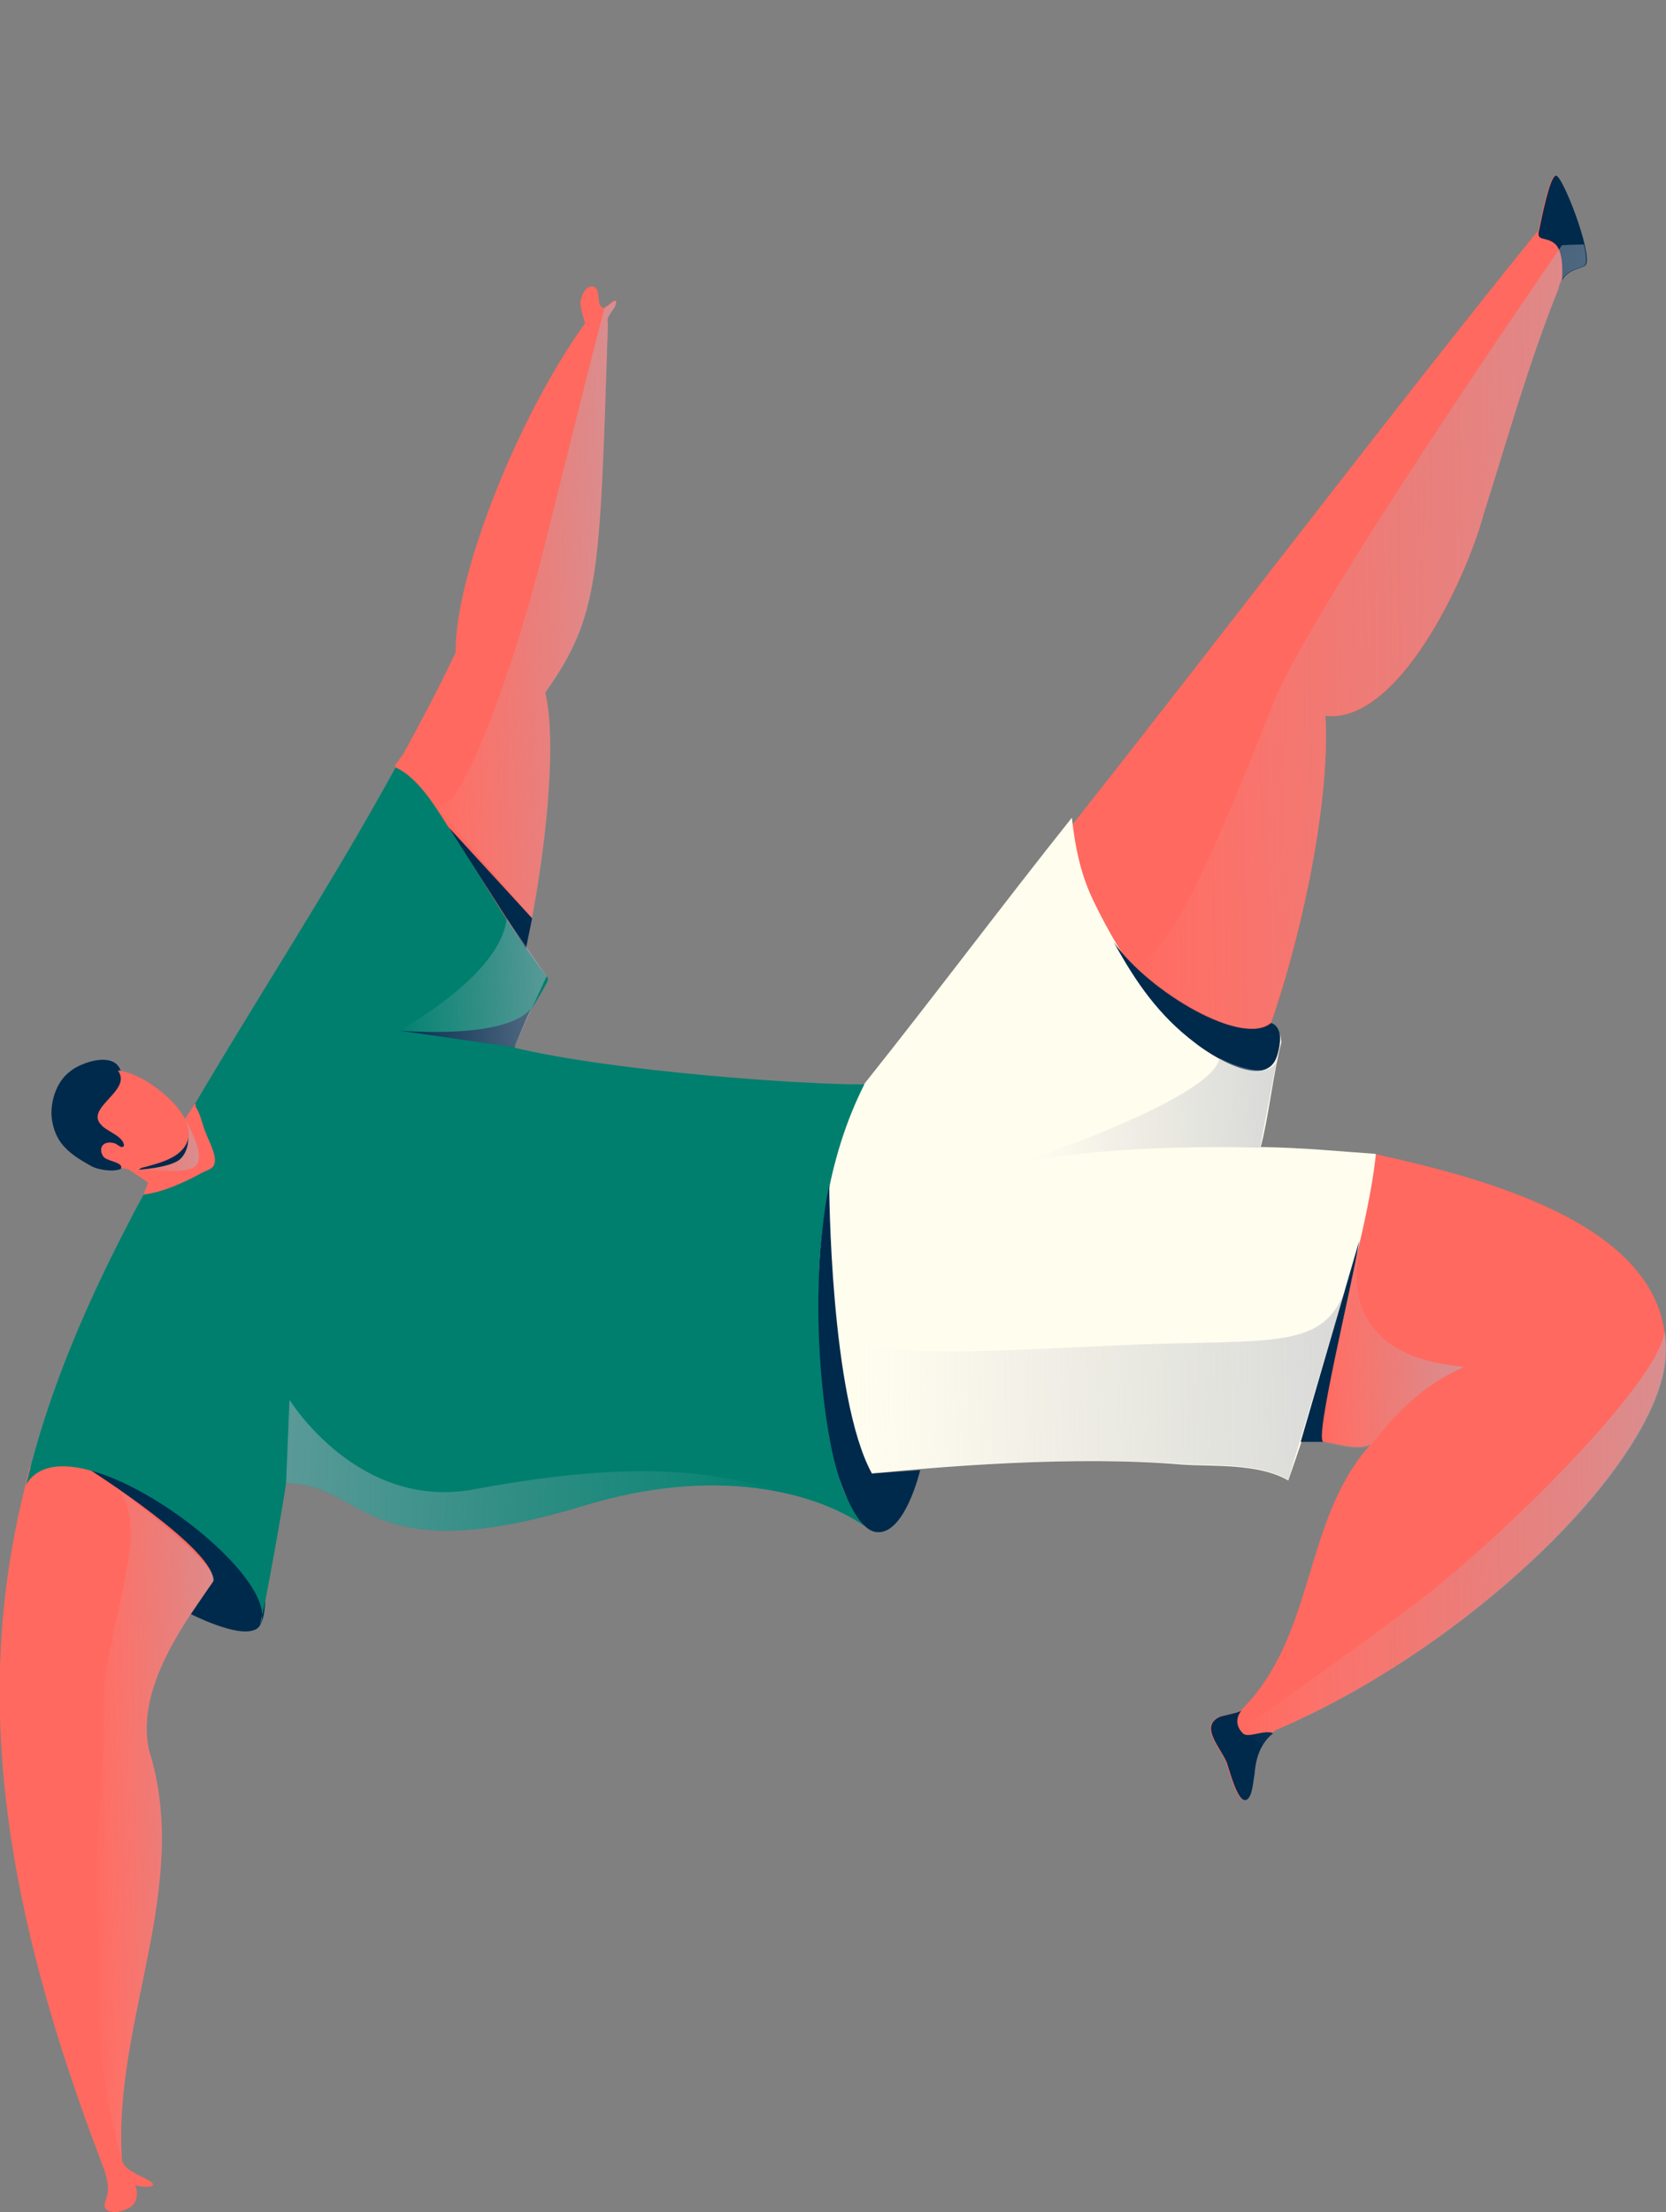 <svg width="351" height="466" viewBox="0 0 351 466" fill="none" xmlns="http://www.w3.org/2000/svg">
<rect x="0" y="0" width="351" height="466" fill="#808080" stroke="none"/>
<path d="M95.991 137.434C92.651 144.546 88.876 151.657 85.1 158.623L83.212 161.235L92.651 200.274L110.804 199.548C114.87 180.972 117.484 156.301 114.87 145.852C126.488 129.453 126.343 121.035 128.085 67.919C127.504 66.758 129.537 65.016 129.683 64.146C130.409 61.824 127.65 65.016 127.069 64.871C125.471 64.291 126.778 60.953 125.036 60.373C123.293 59.937 122.276 62.694 122.276 64.001C122.422 65.162 122.857 67.048 123.293 68.064C109.352 87.366 95.846 120.89 95.991 137.434Z" fill="#FF695F"/>
<path d="M4.647 315.794C-5.518 358.897 1.017 402.29 21.493 455.841C22.219 457.583 23.235 460.921 22.509 462.662C22.074 464.258 21.202 465.71 23.962 466C24.978 466.145 26.721 465.419 27.447 464.984C28.899 463.968 29.189 462.082 28.463 460.34C30.206 460.921 34.272 460.921 31.077 459.179C29.625 458.308 26.14 457.147 25.704 455.116C23.671 426.09 40.517 397.355 31.368 368.62C28.754 355.849 37.903 342.498 48.214 328.711L25.704 300.121L6.245 309.119L4.647 315.794Z" fill="#FF695F"/>
<path d="M324.134 48.472C324.57 46.44 326.312 37.297 327.619 37.007C328.926 36.427 335.316 53.116 334.009 55.728C333.428 56.744 329.217 56.309 328.345 60.808C322.101 76.336 317.599 92.445 312.516 108.554C308.741 122.486 294.364 152.673 279.261 150.786C280.422 170.233 273.161 203.467 264.303 224.8L256.606 228.138C256.606 228.138 234.968 219.286 234.387 218.56C233.806 217.834 222.77 190.115 222.77 190.115L225.819 173.861C257.187 134.242 292.331 87.801 324.134 48.472Z" fill="#FF695F"/>
<path d="M273.887 303.894C278.244 302.298 285.07 306.361 288.845 304.184C274.323 320.293 277.373 344.529 261.398 360.348C260.672 360.929 257.332 361.364 256.606 361.799C252.685 363.831 257.042 368.185 258.349 371.378C258.93 373.119 260.527 379.215 262.125 379.215C263.722 379.215 263.867 375.151 264.158 373.845C264.448 371.813 264.884 366.734 269.386 364.121L268.224 364.702C309.176 347.432 349.403 308.393 350.855 285.753C352.597 258.47 313.242 248.311 289.571 243.086C286.667 261.372 281.149 283.141 273.887 303.894Z" fill="#FF695F"/>
<path d="M176.734 311.15C198.953 308.683 227.271 306.652 249.055 308.538C255.735 308.974 265.174 308.248 271.419 311.876C288.7 262.388 289.862 243.086 289.862 243.086C281.584 242.506 274.759 241.78 265.61 241.635C267.207 235.83 268.369 225.381 269.966 219.576L269.676 217.689C269.676 222.333 267.498 225.671 261.689 224.365C248.328 221.898 235.694 200.855 230.611 190.26C227.707 184.455 226.545 178.65 225.819 172.265C210.571 191.421 197.501 208.982 182.253 228.138L172.087 243.086C172.087 243.086 168.457 283.867 168.457 285.608C168.457 287.35 169.619 304.62 170.054 306.797C170.49 309.119 176.734 311.15 176.734 311.15Z" fill="#FFFDEE"/>
<path d="M234.678 198.533C242.229 209.127 261.834 220.592 267.788 215.512C267.788 215.512 270.983 216.093 269.095 222.333C266.772 230.025 254.718 222.043 251.814 219.721C244.117 213.916 239.325 206.95 234.678 198.533Z" fill="#002A4C"/>
<path d="M327.765 51.52C329.652 53.406 329.072 59.066 329.072 59.066C330.524 56.454 333.719 56.599 334.154 55.728C335.461 53.116 329.072 36.572 327.765 37.007C326.458 37.297 324.715 46.44 324.279 48.472C323.553 51.084 325.877 49.633 327.765 51.52Z" fill="#002A4C"/>
<path d="M286.376 261.372C284.779 271.241 276.792 303.459 278.825 303.749H274.033L286.376 261.372Z" fill="#002A4C"/>
<path d="M261.834 365.137C260.672 363.976 260.091 362.235 261.544 360.348C260.818 360.929 257.477 361.364 256.751 361.799C252.83 363.831 257.187 368.185 258.494 371.378C259.075 373.119 260.672 379.215 262.27 379.215C263.867 379.215 264.012 375.151 264.303 373.845C264.448 371.958 264.884 367.75 268.224 365.137C266.481 364.267 262.851 366.298 261.834 365.137Z" fill="#002A4C"/>
<path d="M40.226 340.031C40.226 340.031 49.811 344.965 53.587 343.368C55.62 342.788 56.055 338.87 55.91 333.064C55.91 327.259 12.634 300.266 12.634 300.266L18.588 309.409C18.588 309.409 46.035 326.824 44.873 333.21C43.712 339.595 44.873 333.21 44.873 333.21L40.226 340.031Z" fill="#002A4C"/>
<path d="M54.748 342.498C55.765 338.87 59.831 315.94 60.267 312.457C76.967 312.457 76.532 331.323 122.857 317.246C150.885 308.683 171.797 314.343 182.108 321.454C182.108 321.454 178.477 316.23 177.46 313.327C174.266 304.184 173.249 289.962 172.668 279.368C171.797 262.243 174.266 243.957 182.108 228.429C170.199 228.574 129.828 225.816 108.48 220.737C108.626 216.964 113.563 210.578 115.451 206.514V206.079C107.899 196.501 102.091 185.761 95.556 175.893C92.506 171.394 88.73 164.138 83.357 161.671C55.039 213.335 17.862 260.647 5.518 312.747C14.377 297.509 60.557 331.758 54.748 342.498Z" fill="#007F6E"/>
<path d="M193.871 309.699C193.871 309.699 190.676 323.341 184.722 322.76C181.381 322.47 178.622 316.665 176.734 311.15C173.249 300.556 170.199 272.547 174.556 250.343C179.058 228.138 174.701 249.617 174.701 249.617C174.701 249.617 174.847 294.316 183.705 310.425L193.871 309.699Z" fill="#002A4C"/>
<path d="M31.803 232.347C31.803 232.347 36.305 237.717 38.193 236.991C40.081 236.41 38.338 236.701 38.338 236.701L41.098 232.492C41.243 232.637 41.243 232.782 41.243 233.218C42.259 234.669 42.55 236.701 43.276 238.442C43.857 240.184 46.035 243.812 45.019 245.553C44.728 246.279 43.131 246.714 42.405 247.15C38.919 249.036 34.272 251.213 30.206 251.649L31.223 249.182C31.223 249.182 23.962 243.812 18.298 241.78C14.667 240.329 31.803 232.347 31.803 232.347Z" fill="#FF695F"/>
<path d="M286.812 261.372C282.31 280.093 294.364 286.769 308.45 287.93C307.288 288.511 308.45 287.93 307.288 288.511C301.625 291.123 295.235 295.912 288.99 304.329C288.99 304.329 287.538 306.216 278.825 303.894C278.825 303.749 277.082 302.298 286.812 261.372Z" fill="url(#paint0_linear)"/>
<path d="M296.252 339.305C276.501 353.963 261.253 364.412 261.253 364.412L266.046 367.604C266.772 366.298 267.933 364.992 269.531 364.121L268.369 364.702C309.321 347.432 349.548 308.393 351 285.753C351.145 283.867 351 282.125 350.71 280.384C349.693 291.123 315.856 324.792 296.252 339.305Z" fill="url(#paint1_linear)"/>
<path d="M238.599 283.286C206.94 284.592 177.46 287.205 176.444 278.642C178.477 300.411 183.269 309.264 183.85 310.28C204.762 308.248 229.595 306.797 249.055 308.393C255.735 308.828 265.174 308.103 271.419 311.731L283.472 271.531C278.825 284.447 268.224 282.125 238.599 283.286Z" fill="url(#paint2_linear)"/>
<path d="M283.327 271.676C283.617 270.805 283.908 269.935 284.198 268.919L283.327 271.676Z" fill="url(#paint3_linear)"/>
<path d="M265.465 241.78C265.465 241.78 234.532 240.619 214.056 245.263C214.056 245.263 255.735 231.476 256.897 222.914C256.897 222.914 267.062 228.283 268.95 223.494L265.465 241.78Z" fill="url(#paint4_linear)"/>
<path d="M268.369 147.884C260.237 168.201 244.843 208.401 237.727 202.161C260.672 222.478 267.643 215.367 267.643 215.367H267.788C274.904 194.614 280.277 167.621 279.261 150.786C294.364 152.528 308.741 122.341 312.516 108.554C317.599 92.445 322.101 76.481 328.345 60.808C329.217 56.309 333.428 56.744 334.009 55.728C334.3 55.003 334.154 53.406 333.719 51.52C331.105 51.52 329.072 51.665 329.072 51.665C329.072 51.665 276.647 127.421 268.369 147.884Z" fill="url(#paint5_linear)"/>
<path d="M55.184 340.321C55.039 341.192 54.748 342.062 54.748 342.498C55.039 341.917 55.184 341.192 55.184 340.321Z" fill="url(#paint6_linear)"/>
<path d="M99.767 313.763C75.37 318.262 60.993 294.896 60.993 294.896L60.267 312.457C76.967 312.457 76.532 331.323 122.857 317.246C140.574 311.876 155.532 312.166 166.714 314.924C146.093 307.667 124.164 309.264 99.767 313.763Z" fill="url(#paint7_linear)"/>
<path d="M23.671 312.892C33.546 320.003 21.057 344.82 21.783 360.638C22.509 376.602 15.103 419.415 25.704 455.116C23.671 426.09 40.517 397.355 31.368 368.62C29.044 357.301 36.015 345.545 44.873 333.21L45.019 333.064C45.309 332.484 45.164 328.711 23.671 312.892Z" fill="url(#paint8_linear)"/>
<path d="M94.539 174.296L112.111 193.453L110.804 199.839L94.539 174.296Z" fill="#002A4C"/>
<path d="M108.335 220.592L84.083 217.109C84.083 217.109 106.592 219.14 111.82 212.465L108.335 220.592Z" fill="#002A4C"/>
<path d="M91.199 169.072L112.111 193.453C115.451 175.893 117.194 155.43 114.87 145.997C126.488 129.598 126.343 121.18 128.085 68.064C127.504 66.903 129.537 65.162 129.683 64.291C130.264 62.259 128.376 64.436 127.359 64.871C125.326 72.563 119.953 93.897 114.434 116.101C107.464 143.82 95.41 175.748 91.199 169.072Z" fill="url(#paint9_linear)"/>
<path d="M84.083 217.109C84.083 217.109 105.576 205.499 106.738 193.453L115.161 205.644L108.335 220.592L84.083 217.109Z" fill="url(#paint10_linear)"/>
<path d="M38.338 234.669C38.338 234.669 42.986 241.925 41.678 244.973C40.371 248.021 30.642 245.989 27.011 246.279C23.381 246.569 30.351 238.732 30.497 238.442C30.787 238.152 38.338 234.669 38.338 234.669Z" fill="url(#paint11_linear)"/>
<path d="M29.189 246.424C29.189 246.424 36.16 245.989 38.048 244.102C39.936 242.216 39.645 239.458 39.645 239.458" fill="#002A4C"/>
<path d="M31.223 227.993C40.517 234.088 43.566 241.78 33.546 244.973C30.206 245.989 26.866 247.295 22.364 244.973C17.717 242.506 12.78 239.893 13.941 233.943C15.103 228.719 20.621 221.462 31.223 227.993Z" fill="#FF695F"/>
<path d="M24.833 225.526C28.028 229.735 17.717 233.363 21.348 236.991C22.364 238.297 25.995 239.313 26.14 241.345C25.559 242.216 24.833 240.909 23.816 240.764C21.638 240.329 20.621 241.925 21.783 243.667C22.509 244.683 26.285 244.828 25.414 246.279C23.526 247.005 20.331 246.279 19.314 245.699C14.813 243.231 11.908 241.054 11.037 236.41C10.311 232.927 11.618 227.993 14.813 225.671C16.846 223.93 23.962 221.317 25.414 225.526" fill="#002A4C"/>
<defs>
<linearGradient id="paint0_linear" x1="278.392" y1="283.248" x2="308.378" y2="282.792" gradientUnits="userSpaceOnUse">
<stop stop-color="white" stop-opacity="0"/>
<stop offset="0.052" stop-color="#EDEEF1" stop-opacity="0.026"/>
<stop offset="0.135" stop-color="#D7D8DF" stop-opacity="0.068"/>
<stop offset="0.234" stop-color="#C6C8D1" stop-opacity="0.117"/>
<stop offset="0.355" stop-color="#BBBCC8" stop-opacity="0.178"/>
<stop offset="0.526" stop-color="#B4B6C3" stop-opacity="0.263"/>
<stop offset="1" stop-color="#B2B4C1" stop-opacity="0.5"/>
</linearGradient>
<linearGradient id="paint1_linear" x1="260.632" y1="324.761" x2="354.438" y2="323.334" gradientUnits="userSpaceOnUse">
<stop stop-color="white" stop-opacity="0"/>
<stop offset="0.052" stop-color="#EDEEF1" stop-opacity="0.026"/>
<stop offset="0.135" stop-color="#D7D8DF" stop-opacity="0.068"/>
<stop offset="0.234" stop-color="#C6C8D1" stop-opacity="0.117"/>
<stop offset="0.355" stop-color="#BBBCC8" stop-opacity="0.178"/>
<stop offset="0.526" stop-color="#B4B6C3" stop-opacity="0.263"/>
<stop offset="1" stop-color="#B2B4C1" stop-opacity="0.5"/>
</linearGradient>
<linearGradient id="paint2_linear" x1="176.573" y1="293.32" x2="284.489" y2="291.679" gradientUnits="userSpaceOnUse">
<stop stop-color="white" stop-opacity="0"/>
<stop offset="0.052" stop-color="#EDEEF1" stop-opacity="0.026"/>
<stop offset="0.135" stop-color="#D7D8DF" stop-opacity="0.068"/>
<stop offset="0.234" stop-color="#C6C8D1" stop-opacity="0.117"/>
<stop offset="0.355" stop-color="#BBBCC8" stop-opacity="0.178"/>
<stop offset="0.526" stop-color="#B4B6C3" stop-opacity="0.263"/>
<stop offset="1" stop-color="#B2B4C1" stop-opacity="0.5"/>
</linearGradient>
<linearGradient id="paint3_linear" x1="176.913" y1="271.904" x2="284.158" y2="270.273" gradientUnits="userSpaceOnUse">
<stop stop-color="white" stop-opacity="0"/>
<stop offset="0.052" stop-color="#EDEEF1" stop-opacity="0.026"/>
<stop offset="0.135" stop-color="#D7D8DF" stop-opacity="0.068"/>
<stop offset="0.234" stop-color="#C6C8D1" stop-opacity="0.117"/>
<stop offset="0.355" stop-color="#BBBCC8" stop-opacity="0.178"/>
<stop offset="0.526" stop-color="#B4B6C3" stop-opacity="0.263"/>
<stop offset="1" stop-color="#B2B4C1" stop-opacity="0.5"/>
</linearGradient>
<linearGradient id="paint4_linear" x1="213.872" y1="234.394" x2="269.039" y2="233.555" gradientUnits="userSpaceOnUse">
<stop stop-color="white" stop-opacity="0"/>
<stop offset="0.052" stop-color="#EDEEF1" stop-opacity="0.026"/>
<stop offset="0.135" stop-color="#D7D8DF" stop-opacity="0.068"/>
<stop offset="0.234" stop-color="#C6C8D1" stop-opacity="0.117"/>
<stop offset="0.355" stop-color="#BBBCC8" stop-opacity="0.178"/>
<stop offset="0.526" stop-color="#B4B6C3" stop-opacity="0.263"/>
<stop offset="1" stop-color="#B2B4C1" stop-opacity="0.5"/>
</linearGradient>
<linearGradient id="paint5_linear" x1="236.772" y1="134.947" x2="347.77" y2="133.259" gradientUnits="userSpaceOnUse">
<stop stop-color="white" stop-opacity="0"/>
<stop offset="0.052" stop-color="#EDEEF1" stop-opacity="0.026"/>
<stop offset="0.135" stop-color="#D7D8DF" stop-opacity="0.068"/>
<stop offset="0.234" stop-color="#C6C8D1" stop-opacity="0.117"/>
<stop offset="0.355" stop-color="#BBBCC8" stop-opacity="0.178"/>
<stop offset="0.526" stop-color="#B4B6C3" stop-opacity="0.263"/>
<stop offset="1" stop-color="#B2B4C1" stop-opacity="0.5"/>
</linearGradient>
<linearGradient id="paint6_linear" x1="54.703" y1="341.435" x2="55.228" y2="341.427" gradientUnits="userSpaceOnUse">
<stop stop-color="white" stop-opacity="0"/>
<stop offset="0.052" stop-color="#EDEEF1" stop-opacity="0.026"/>
<stop offset="0.135" stop-color="#D7D8DF" stop-opacity="0.068"/>
<stop offset="0.234" stop-color="#C6C8D1" stop-opacity="0.117"/>
<stop offset="0.355" stop-color="#BBBCC8" stop-opacity="0.178"/>
<stop offset="0.526" stop-color="#B4B6C3" stop-opacity="0.263"/>
<stop offset="1" stop-color="#B2B4C1" stop-opacity="0.5"/>
</linearGradient>
<linearGradient id="paint7_linear" x1="61.19" y1="307.948" x2="163.419" y2="312.766" gradientUnits="userSpaceOnUse">
<stop stop-color="#B2B4C1" stop-opacity="0.5"/>
<stop offset="0.474" stop-color="#B4B6C3" stop-opacity="0.263"/>
<stop offset="0.645" stop-color="#BBBCC8" stop-opacity="0.178"/>
<stop offset="0.766" stop-color="#C6C8D1" stop-opacity="0.117"/>
<stop offset="0.865" stop-color="#D7D8DF" stop-opacity="0.068"/>
<stop offset="0.948" stop-color="#EDEEF1" stop-opacity="0.026"/>
<stop offset="1" stop-color="white" stop-opacity="0"/>
</linearGradient>
<linearGradient id="paint8_linear" x1="19.491" y1="384.082" x2="49.584" y2="383.625" gradientUnits="userSpaceOnUse">
<stop stop-color="white" stop-opacity="0"/>
<stop offset="0.052" stop-color="#EDEEF1" stop-opacity="0.026"/>
<stop offset="0.135" stop-color="#D7D8DF" stop-opacity="0.068"/>
<stop offset="0.234" stop-color="#C6C8D1" stop-opacity="0.117"/>
<stop offset="0.355" stop-color="#BBBCC8" stop-opacity="0.178"/>
<stop offset="0.526" stop-color="#B4B6C3" stop-opacity="0.263"/>
<stop offset="1" stop-color="#B2B4C1" stop-opacity="0.5"/>
</linearGradient>
<linearGradient id="paint9_linear" x1="90.546" y1="128.947" x2="130.725" y2="128.336" gradientUnits="userSpaceOnUse">
<stop stop-color="white" stop-opacity="0"/>
<stop offset="0.052" stop-color="#EDEEF1" stop-opacity="0.026"/>
<stop offset="0.135" stop-color="#D7D8DF" stop-opacity="0.068"/>
<stop offset="0.234" stop-color="#C6C8D1" stop-opacity="0.117"/>
<stop offset="0.355" stop-color="#BBBCC8" stop-opacity="0.178"/>
<stop offset="0.526" stop-color="#B4B6C3" stop-opacity="0.263"/>
<stop offset="1" stop-color="#B2B4C1" stop-opacity="0.5"/>
</linearGradient>
<linearGradient id="paint10_linear" x1="83.988" y1="207.43" x2="115.298" y2="206.954" gradientUnits="userSpaceOnUse">
<stop stop-color="white" stop-opacity="0"/>
<stop offset="0.052" stop-color="#EDEEF1" stop-opacity="0.026"/>
<stop offset="0.135" stop-color="#D7D8DF" stop-opacity="0.068"/>
<stop offset="0.234" stop-color="#C6C8D1" stop-opacity="0.117"/>
<stop offset="0.355" stop-color="#BBBCC8" stop-opacity="0.178"/>
<stop offset="0.526" stop-color="#B4B6C3" stop-opacity="0.263"/>
<stop offset="1" stop-color="#B2B4C1" stop-opacity="0.5"/>
</linearGradient>
<linearGradient id="paint11_linear" x1="25.908" y1="240.893" x2="41.919" y2="240.65" gradientUnits="userSpaceOnUse">
<stop stop-color="white" stop-opacity="0"/>
<stop offset="0.052" stop-color="#EDEEF1" stop-opacity="0.026"/>
<stop offset="0.135" stop-color="#D7D8DF" stop-opacity="0.068"/>
<stop offset="0.234" stop-color="#C6C8D1" stop-opacity="0.117"/>
<stop offset="0.355" stop-color="#BBBCC8" stop-opacity="0.178"/>
<stop offset="0.526" stop-color="#B4B6C3" stop-opacity="0.263"/>
<stop offset="1" stop-color="#B2B4C1" stop-opacity="0.5"/>
</linearGradient>
</defs>
</svg>
